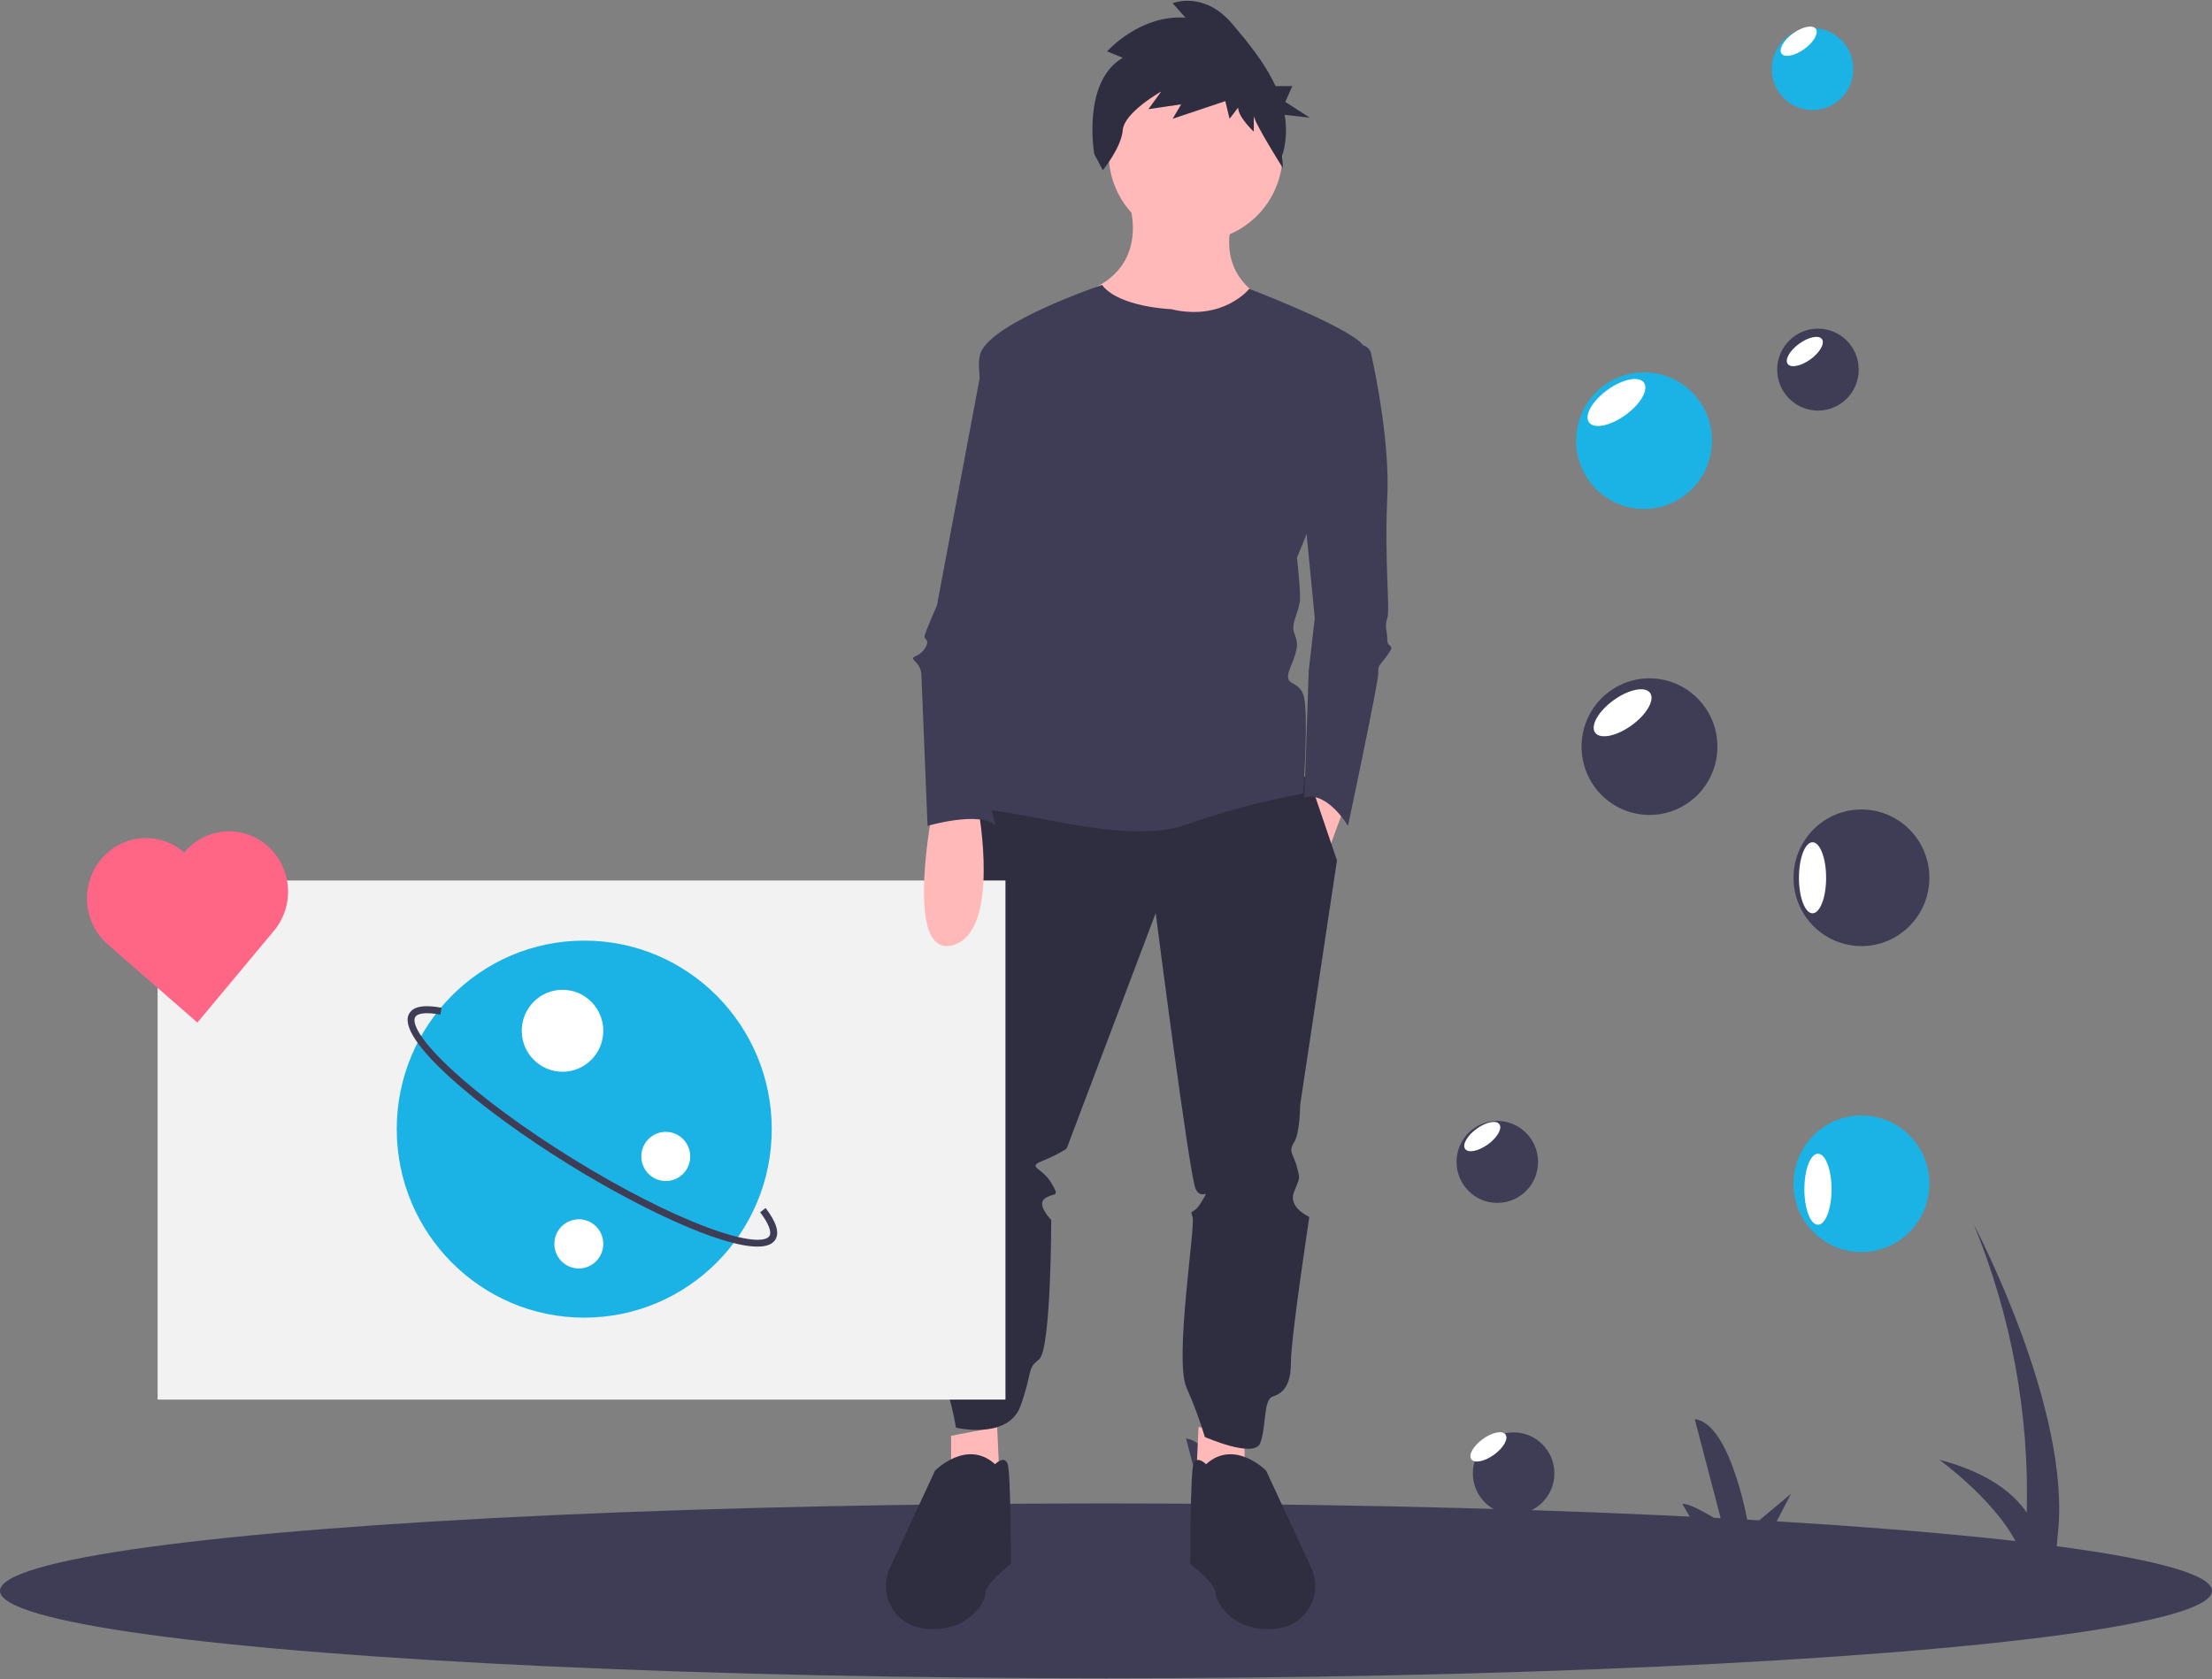<?xml version="1.0" encoding="UTF-8"?>
<svg width="407px" height="309px" viewBox="0 0 407 309" version="1.1" xmlns="http://www.w3.org/2000/svg" xmlns:xlink="http://www.w3.org/1999/xlink">
    <rect x="0" y="0" width="407" height="309" fill="#808080" stroke="none"/>
    <!-- Generator: Sketch 56.3 (81716) - https://sketch.com -->
    <title>image</title>
    <desc>Created with Sketch.</desc>
    <g id="Core" stroke="none" stroke-width="1" fill="none" fill-rule="evenodd">
        <g id="Haqqımızda" transform="translate(-157, -786)">
            <g id="main-section" transform="translate(120, 760)">
                <g id="idea">
                    <g id="image">
                        <rect id="Rectangle" x="0" y="0" width="483" height="360"></rect>
                        <g id="undraw-inspiration" transform="translate(37, 26.145)" fill-rule="nonzero">
                            <path d="M188,290.485 C199.05,289.041 209.674,287.814 219.872,286.803 L215.949,280.215 C217.312,279.835 223.216,283.648 223.216,283.648 L218.23,264.596 C225.045,265.362 228.214,284.794 228.214,284.794 L235.942,278.322 L232.135,285.653 C263.342,282.922 290.27,282.08 312.905,282.291 L309.548,276.652 C310.911,276.272 316.815,280.086 316.815,280.086 L311.829,261.033 C318.644,261.799 321.812,281.232 321.812,281.232 L329.54,274.759 L325.509,282.524 C344.479,283.053 359.936,284.311 371.861,285.682 C368.512,276.919 356.805,268.49 356.805,268.49 C365.809,270.845 370.492,274.675 372.915,278.224 C373.397,260.081 370.085,242.037 363.192,225.251 C363.192,225.251 381.346,259.551 378.606,282.409 L378.257,286.469 C394.067,288.547 402,290.615 402,290.615 L188,290.485 Z" id="Path" fill="#3F3D56"></path>
                            <ellipse id="Oval" fill="#3F3D56" cx="203.5" cy="292.626" rx="203.5" ry="16.089"></ellipse>
                            <path d="M207.44,36.201 C207.44,36.201 211.984,47.364 201.76,52.652 C191.536,57.939 229.024,67.927 233,55.002 C233,55.002 222.776,50.889 227.32,38.551 L207.44,36.201 Z" id="Path" fill="#FFB9B9"></path>
                            <polygon id="Path" fill="#FFB9B9" points="220.529 262.458 220 273.897 229 275.531 229 264.092"></polygon>
                            <polygon id="Path" fill="#FFB9B9" points="183.471 262.458 184 273.897 175 275.531 175 264.092"></polygon>
                            <ellipse id="Oval" fill="#FFB9B9" cx="220" cy="28.156" rx="16" ry="16.089"></ellipse>
                            <polygon id="Path" fill="#FFB9B9" points="241.5 143.799 241 148.268 243.5 158.883 247 149.386"></polygon>
                            <path d="M179.855,144.505 L176.463,185.011 C176.463,185.011 172.505,192.428 174.766,198.703 C174.766,198.703 171.374,207.261 172.505,210.114 C173.636,212.966 174.201,215.819 173.07,216.96 C171.94,218.101 171.374,250.049 173.07,252.902 C174.766,255.755 175.897,262.601 175.897,262.601 C175.897,262.601 185.508,264.883 187.769,258.607 C190.031,252.331 188.9,251.761 191.161,250.049 C193.423,248.338 193.423,224.376 193.423,224.376 C193.423,224.376 190.596,221.524 192.292,220.383 C193.988,219.242 195.119,220.383 193.423,217.53 C191.727,214.678 188.9,214.678 191.727,213.537 C193.302,212.921 194.816,212.157 196.25,211.255 L212.645,167.896 C212.645,167.896 218.863,216.389 219.994,218.671 C221.125,220.953 222.821,218.101 221.125,220.953 C219.429,223.806 218.863,222.094 219.429,223.806 C219.994,225.517 216.037,250.049 218.298,255.184 C219.618,258.152 220.751,261.2 221.69,264.312 C221.69,264.312 230.736,268.306 231.866,265.453 C232.997,262.601 232.432,257.466 234.128,256.896 C235.824,256.325 237.52,255.184 237.52,250.62 C237.52,246.056 240.912,223.806 240.912,223.806 C240.912,223.806 236.954,222.094 238.085,219.242 C239.216,216.389 239.216,216.96 238.651,214.678 C238.085,212.396 236.954,211.825 238.085,210.114 C239.216,208.402 239.216,203.267 239.216,203.267 L246,158.197 L240.761,142.793 L179.855,144.505 Z" id="Path" fill="#2F2E41"></path>
                            <path d="M221.909,269.322 C221.909,269.322 220.163,267.546 219.582,269.322 C219,271.098 219,287.671 219,287.671 C219,287.671 223.654,291.223 223.654,292.999 C223.654,294.774 227.144,300.693 235.289,299.51 C235.37,299.498 235.451,299.485 235.531,299.472 C237.921,299.078 239.99,297.563 241.117,295.381 C242.243,293.2 242.295,290.606 241.258,288.38 L232.962,270.506 C232.962,270.506 227.144,264.587 221.909,269.322 Z" id="Path" fill="#2F2E41"></path>
                            <path d="M183.091,269.322 C183.091,269.322 184.837,267.546 185.418,269.322 C186,271.098 186,287.671 186,287.671 C186,287.671 181.346,291.223 181.346,292.999 C181.346,294.774 177.856,300.693 169.711,299.51 C169.63,299.498 169.549,299.485 169.469,299.472 C167.079,299.078 165.01,297.563 163.883,295.381 C162.757,293.2 162.705,290.606 163.742,288.38 L172.038,270.506 C172.038,270.506 177.856,264.587 183.091,269.322 Z" id="Path" fill="#2F2E41"></path>
                            <path d="M206.586,10.489 L203.704,9.307 C203.704,9.307 209.731,2.51 218.116,3.102 L215.758,0.442 C215.758,0.442 221.522,-1.922 226.763,4.283 C229.518,7.545 232.705,11.38 234.692,15.699 L237.779,15.699 L236.491,18.605 L241,21.51 L236.372,20.988 C236.81,23.497 236.66,26.076 235.934,28.514 L236.058,30.81 C236.058,30.81 230.693,22.308 230.693,21.126 L230.693,24.081 C230.693,24.081 227.811,21.422 227.811,19.649 L226.239,21.717 L225.453,18.467 L215.758,21.717 L217.33,19.058 L211.303,19.945 L213.661,16.694 C213.661,16.694 206.849,20.535 206.586,23.786 C206.324,27.036 202.918,31.173 202.918,31.173 L201.346,28.218 C201.346,28.218 198.988,14.921 206.586,10.489 Z" id="Path" fill="#2F2E41"></path>
                            <path d="M244.136,63.352 L250.332,63.352 C251.27,63.352 252.083,64.018 252.289,64.958 C253.245,69.304 255.709,81.624 255.259,91.327 C254.702,103.316 255.815,111.88 255.259,113.592 C254.702,115.305 255.259,115.876 255.259,117.589 C255.259,119.301 256.927,118.16 255.259,120.443 C253.59,122.727 253.59,122.156 253.59,123.869 C253.59,125.582 248.029,151.844 248.029,151.844 C248.029,151.844 244.206,145.393 240,146.62 L240.799,123.298 L241.912,113.592 L240.243,96.465 L244.136,63.352 Z" id="Path" fill="#3F3D56"></path>
                            <path d="M215.477,56.752 C215.477,56.752 205.872,56.399 202.764,52.291 C202.764,52.291 182.706,59.038 180.446,64.751 C178.186,70.465 188.356,96.175 188.356,96.175 C188.356,96.175 170.84,148.74 179.316,148.74 C187.791,148.74 207.002,155.596 218.302,151.596 C225.304,149.141 232.482,147.231 239.773,145.883 C239.773,145.883 240.903,130.456 239.773,127.6 C238.643,124.743 235.818,126.457 237.513,122.458 C239.208,118.458 238.643,117.887 238.078,116.173 C237.513,114.459 239.208,112.173 239.208,109.888 C239.208,107.602 238.643,102.46 238.643,102.46 C238.643,102.46 253.899,66.465 250.508,63.037 C247.118,59.609 229.862,53.004 229.862,53.004 C229.862,53.004 225.082,59.038 215.477,56.752 Z" id="Path" fill="#3F3D56"></path>
                            <ellipse id="Oval" fill="#1BB2E5" cx="342.5" cy="217.709" rx="12.5" ry="12.57"></ellipse>
                            <ellipse id="Oval" fill="#FFFFFF" cx="334.5" cy="218.715" rx="2.5" ry="6.536"></ellipse>
                            <ellipse id="Oval" fill="#3F3D56" cx="303.5" cy="137.263" rx="12.5" ry="12.57"></ellipse>
                            <ellipse id="Oval" fill="#FFFFFF" transform="translate(298.554, 131.031) rotate(-35.919) translate(-298.554, -131.031) " cx="298.554" cy="131.031" rx="6.24" ry="2.845"></ellipse>
                            <ellipse id="Oval" fill="#3F3D56" cx="334.5" cy="67.877" rx="7.5" ry="7.542"></ellipse>
                            <ellipse id="Oval" fill="#FFFFFF" transform="translate(332.081, 64.547) rotate(-35.919) translate(-332.081, -64.547) " cx="332.081" cy="64.547" rx="3.888" ry="1.773"></ellipse>
                            <ellipse id="Oval" fill="#3F3D56" cx="278.5" cy="271.006" rx="7.5" ry="7.542"></ellipse>
                            <ellipse id="Oval" fill="#FFFFFF" transform="translate(273.862, 266.131) rotate(-35.919) translate(-273.862, -266.131) " cx="273.862" cy="266.131" rx="3.888" ry="1.773"></ellipse>
                            <ellipse id="Oval" fill="#3F3D56" cx="342.5" cy="161.397" rx="12.5" ry="12.57"></ellipse>
                            <ellipse id="Oval" fill="#FFFFFF" cx="333.5" cy="161.397" rx="2.5" ry="6.536"></ellipse>
                            <ellipse id="Oval" fill="#1BB2E5" cx="302.5" cy="80.95" rx="12.5" ry="12.57"></ellipse>
                            <ellipse id="Oval" fill="#FFFFFF" transform="translate(297.423, 73.926) rotate(-35.919) translate(-297.423, -73.926) " cx="297.423" cy="73.926" rx="6.24" ry="2.845"></ellipse>
                            <ellipse id="Oval" fill="#1BB2E5" cx="333.5" cy="12.57" rx="7.5" ry="7.542"></ellipse>
                            <ellipse id="Oval" fill="#FFFFFF" transform="translate(330.95, 7.441) rotate(-35.919) translate(-330.95, -7.441) " cx="330.95" cy="7.441" rx="3.888" ry="1.773"></ellipse>
                            <ellipse id="Oval" fill="#3F3D56" cx="275.5" cy="213.687" rx="7.5" ry="7.542"></ellipse>
                            <ellipse id="Oval" fill="#FFFFFF" transform="translate(272.732, 209.025) rotate(-35.919) translate(-272.732, -209.025) " cx="272.732" cy="209.025" rx="3.888" ry="1.773"></ellipse>
                            <rect id="Rectangle" fill="#F2F2F2" x="29" y="161.899" width="156" height="95.531"></rect>
                            <path d="M171.609,148.827 C171.609,148.827 166.202,176.152 175.214,173.826 C184.225,171.501 180.02,148.827 180.02,148.827 L171.609,148.827 Z" id="Path" fill="#FFB9B9"></path>
                            <path d="M185.556,63.352 L183.522,64.366 C181.918,65.166 180.781,66.668 180.45,68.426 L172.386,111.309 C172.386,111.309 170.096,116.447 170.096,117.018 C170.096,117.589 171.241,117.589 170.096,119.301 C168.95,121.014 167.232,120.443 168.378,121.585 C169.031,122.178 169.44,122.992 169.523,123.869 L170.668,151.844 C170.668,151.844 180.403,148.989 183.266,151.844 C183.266,151.844 180.403,143.28 182.12,140.425 C183.838,137.571 183.838,133.574 183.838,133.574 C183.838,133.574 182.693,133.574 185.556,130.72 C188.419,127.865 188.992,126.723 188.419,126.152 C187.846,125.582 187.274,120.443 187.274,119.872 C187.274,119.301 193,81.05 193,81.05 L185.556,63.352 Z" id="Path" fill="#3F3D56"></path>
                            <ellipse id="Oval" fill="#1BB2E5" cx="107.5" cy="207.654" rx="34.5" ry="34.693"></ellipse>
                            <path d="M139.368,229.274 C132.67,229.274 117.878,222.33 104.724,214.197 C88.4,204.105 72.546,190.913 75.317,186.345 C76.101,185.055 78.042,184.717 81.254,185.312 L81.024,186.578 C78.537,186.116 76.854,186.277 76.404,187.017 C75.749,188.097 77.194,191.232 83.213,196.791 C88.698,201.857 96.574,207.649 105.389,213.099 C114.205,218.55 122.895,223 129.859,225.63 C137.5,228.517 140.922,228.391 141.577,227.312 C142.027,226.571 141.402,224.982 139.862,222.953 L140.874,222.17 C142.863,224.791 143.448,226.692 142.664,227.984 C142.126,228.871 140.982,229.274 139.368,229.274 Z" id="Path" fill="#3F3D56"></path>
                            <ellipse id="Oval" fill="#FFFFFF" cx="103.5" cy="189.553" rx="7.5" ry="7.542"></ellipse>
                            <ellipse id="Oval" fill="#FFFFFF" cx="106.5" cy="228.771" rx="4.5" ry="4.525"></ellipse>
                            <ellipse id="Oval" fill="#FFFFFF" cx="122.5" cy="212.682" rx="4.5" ry="4.525"></ellipse>
                            <path d="M33.893,156.746 C30.943,154.173 26.876,153.404 23.222,154.731 C19.569,156.057 16.885,159.276 16.181,163.176 C15.477,167.076 16.86,171.064 19.81,173.638 L36.321,188.045 L50.405,171.153 C54.294,166.489 53.75,159.483 49.19,155.504 C44.631,151.526 37.782,152.082 33.893,156.746 L33.893,156.746 Z" id="Path" fill="#FF6584"></path>
                        </g>
                    </g>
                </g>
            </g>
        </g>
    </g>
</svg>